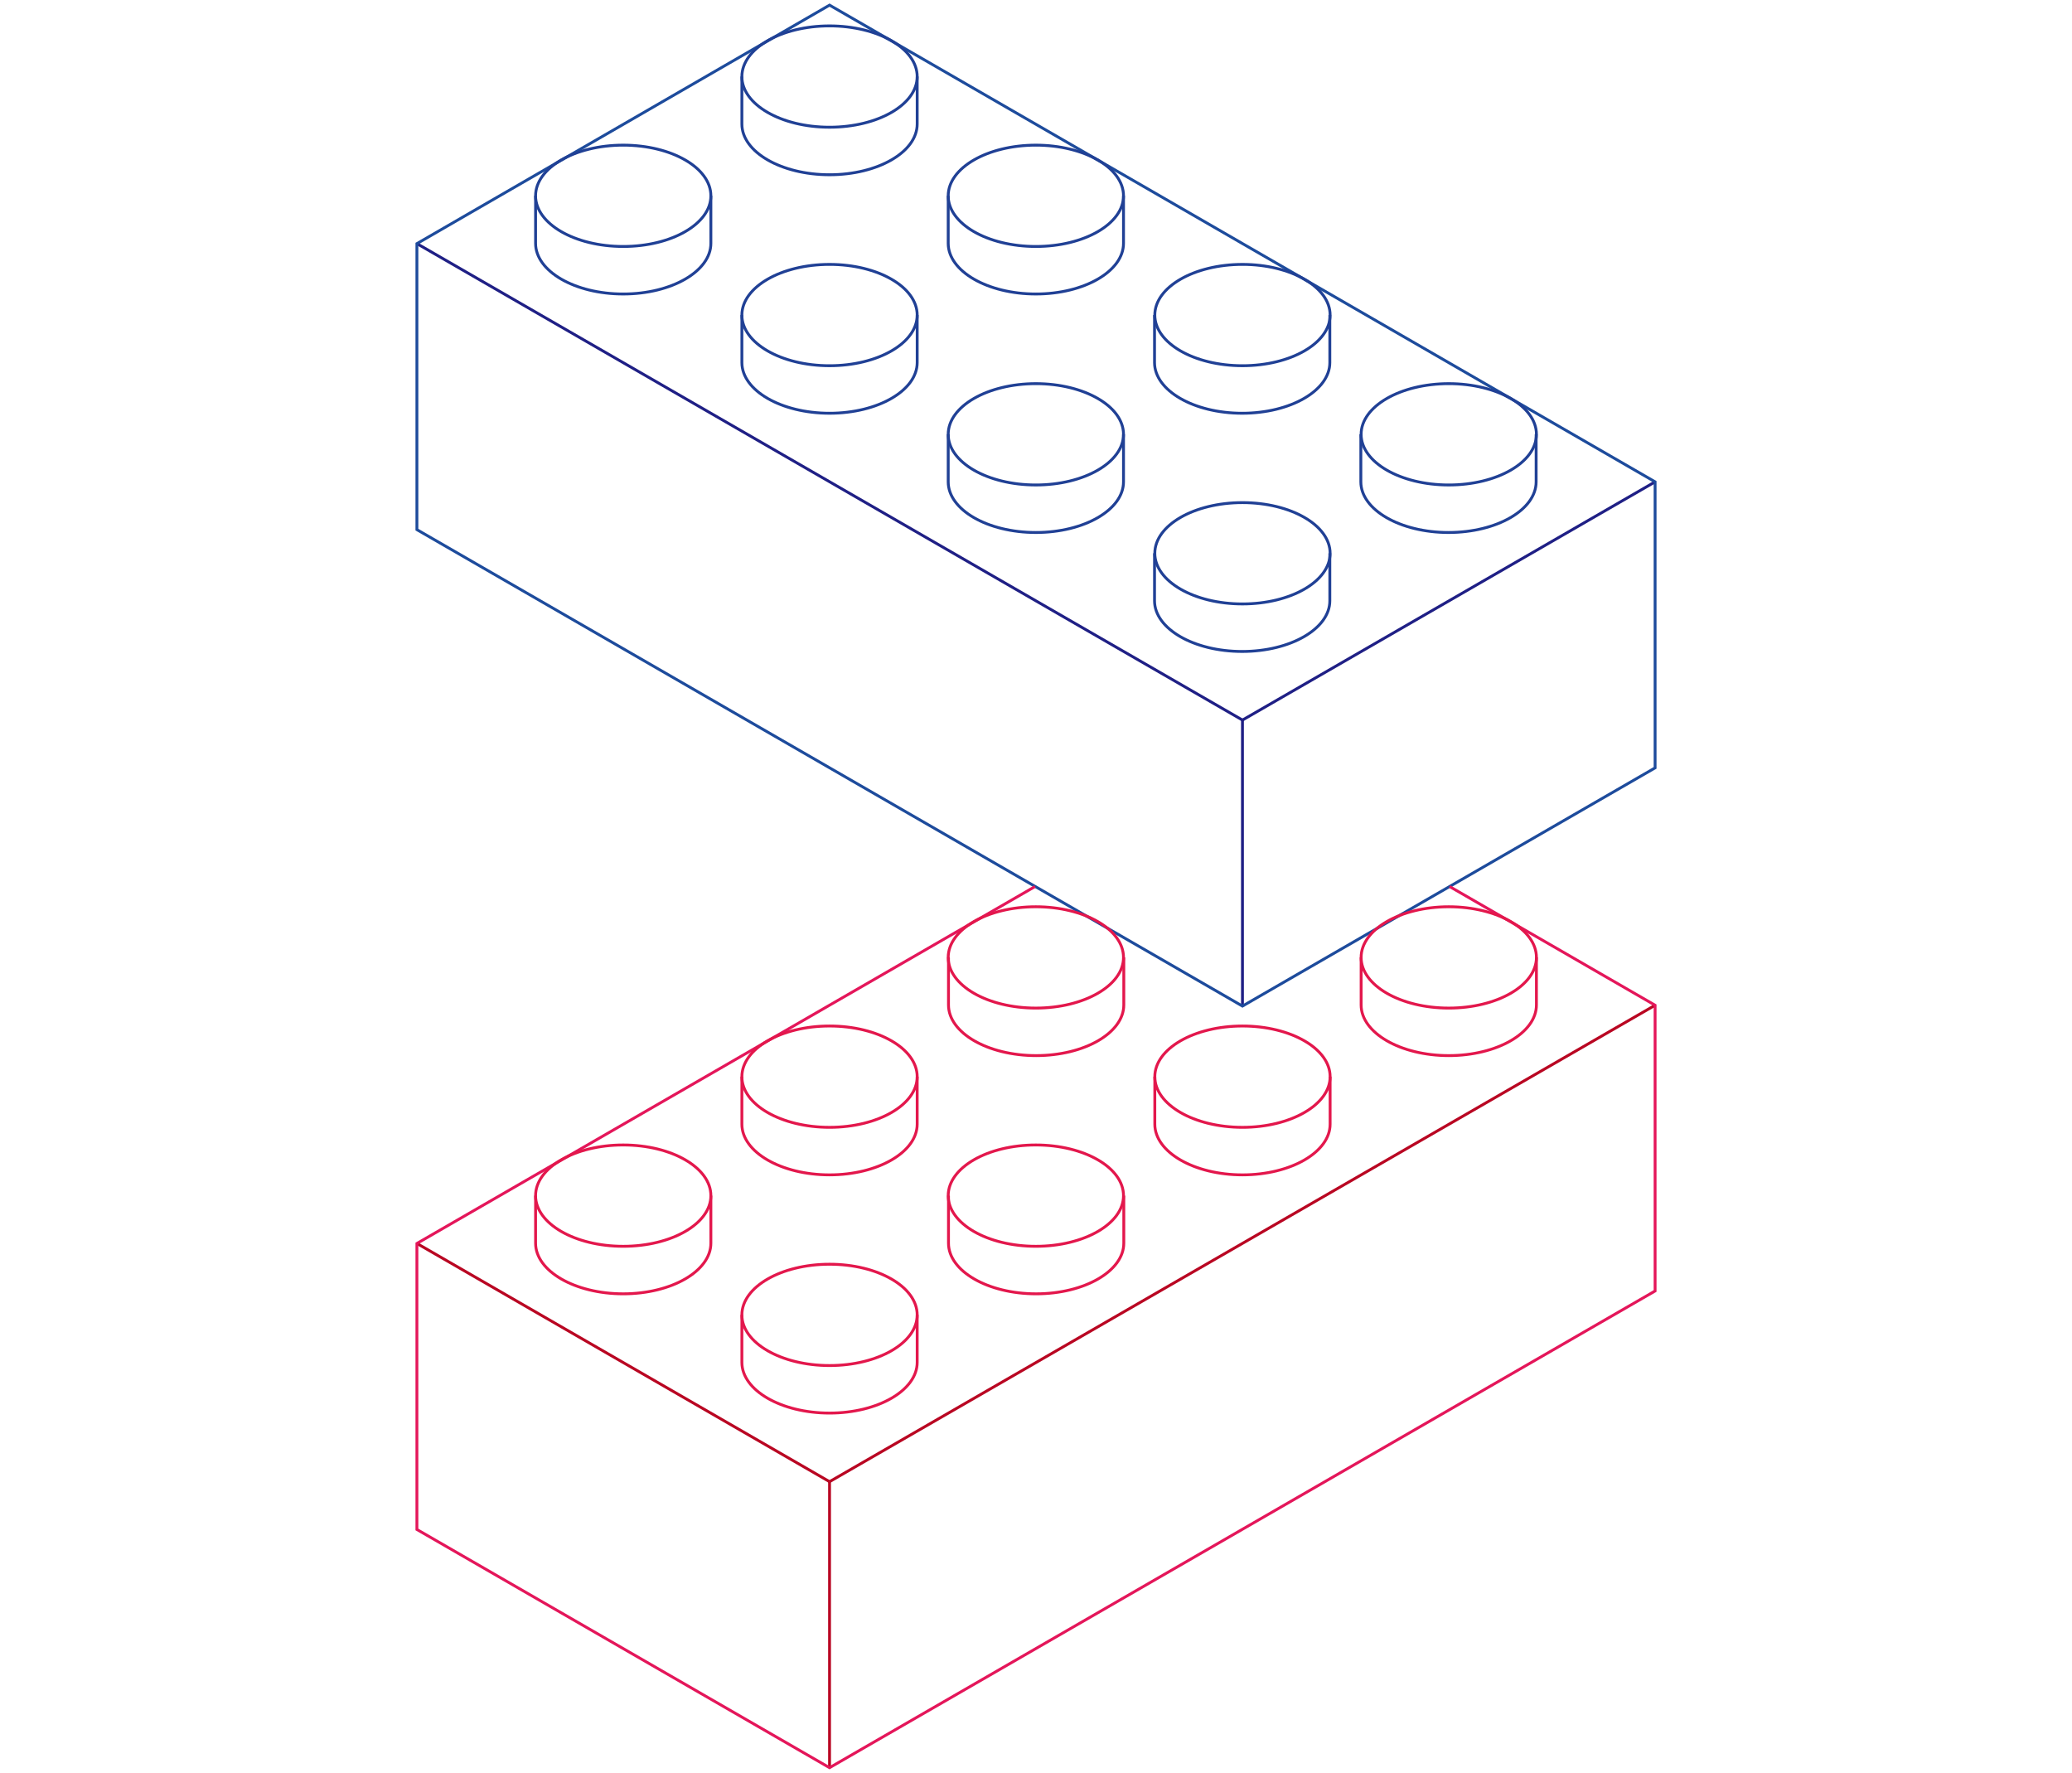 
<svg viewBox="0 0 728.1 622.9">
	<g id="Brick_80_">
		<g id="Inline_80_">

				<line fill="none" stroke="#1F1F85" x1="581.6" y1="169.3" x2="436.6" y2="253"/>

				<line fill="none" stroke="#1F1F85" x1="436.6" y1="253" x2="436.6" y2="353.5"/>

				<line fill="none" stroke="#1F1F85" x1="146.5" y1="85.6" x2="436.6" y2="253"/>
		</g>
		<g id="Outline_80_">
			<polygon fill="none" stroke="#1D4B9C" points="436.6,353.5 146.5,186.1
				146.5,85.6 291.5,1.8 581.6,169.3 581.6,269.8 			"/>
		</g>
		<g id="Studs_80_">

				<ellipse fill="none" stroke="#204095" cx="509.1" cy="152.6" rx="30.8" ry="17.8"/>
			<path fill="none" stroke="#204095" d="M539.8,152.6v16.7
				c0,9.8-13.8,17.8-30.8,17.8c-17,0-30.8-8-30.8-17.8v-16.7"/>

				<ellipse fill="none" stroke="#204095" cx="436.6" cy="110.7" rx="30.8" ry="17.8"/>
			<path fill="none" stroke="#204095" d="M467.3,110.7v16.7
				c0,9.8-13.8,17.8-30.8,17.8c-17,0-30.8-8-30.8-17.8v-16.7"/>

				<ellipse fill="none" stroke="#204095" cx="364" cy="68.8" rx="30.8" ry="17.8"/>
			<path fill="none" stroke="#204095" d="M394.8,68.8v16.7
				c0,9.8-13.8,17.8-30.8,17.8c-17,0-30.8-8-30.8-17.8V68.8"/>

				<ellipse fill="none" stroke="#204095" cx="291.5" cy="26.9" rx="30.8" ry="17.8"/>
			<path fill="none" stroke="#204095" d="M322.3,26.9v16.7
				c0,9.8-13.8,17.8-30.8,17.8s-30.8-8-30.8-17.8V26.9"/>

				<ellipse fill="none" stroke="#204095" cx="436.6" cy="194.4" rx="30.8" ry="17.8"/>
			<path fill="none" stroke="#204095" d="M467.3,194.4v16.7
				c0,9.8-13.8,17.8-30.8,17.8c-17,0-30.8-8-30.8-17.8v-16.7"/>

				<ellipse fill="none" stroke="#204095" cx="364" cy="152.6" rx="30.8" ry="17.8"/>
			<path fill="none" stroke="#204095" d="M394.8,152.6v16.7
				c0,9.8-13.8,17.8-30.8,17.8c-17,0-30.8-8-30.8-17.8v-16.7"/>

				<ellipse fill="none" stroke="#204095" cx="291.5" cy="110.7" rx="30.8" ry="17.8"/>
			<path fill="none" stroke="#204095" d="M322.3,110.7v16.7
				c0,9.8-13.8,17.8-30.8,17.8s-30.8-8-30.8-17.8v-16.7"/>

				<ellipse fill="none" stroke="#204095" cx="219" cy="68.8" rx="30.8" ry="17.8"/>
			<path fill="none" stroke="#204095" d="M249.8,68.8v16.7
				c0,9.8-13.8,17.8-30.8,17.8s-30.8-8-30.8-17.8V68.8"/>
		</g>
	</g>
	<g id="Brick_56_">
		<g id="Inline_56_">

				<line fill="none" stroke="#B90622" x1="146.5" y1="436.9" x2="291.5" y2="520.6"/>

				<line fill="none" stroke="#B90622" x1="291.5" y1="520.6" x2="291.5" y2="621.1"/>

				<line fill="none" stroke="#B90622" x1="581.6" y1="353.2" x2="291.5" y2="520.6"/>
		</g>
		<g id="Outline_56_">
			<polyline fill="none" stroke="#E4165A" points="363.7,311.5 146.5,436.9
				146.5,537.4 291.5,621.1 581.6,453.6 581.6,353.2 509.4,311.5 			"/>
		</g>
		<g id="Studs_56_">

				<ellipse fill="none" stroke="#E3174C" cx="219" cy="420.1" rx="30.8" ry="17.8"/>
			<path fill="none" stroke="#E3174C" d="M188.2,420.1v16.7
				c0,9.8,13.8,17.8,30.8,17.8s30.8-8,30.8-17.8v-16.7"/>

				<ellipse fill="none" stroke="#E3174C" cx="291.5" cy="378.3" rx="30.8" ry="17.8"/>
			<path fill="none" stroke="#E3174C" d="M260.7,378.3V395
				c0,9.8,13.8,17.8,30.8,17.8s30.8-8,30.8-17.8v-16.7"/>

				<ellipse fill="none" stroke="#E3174C" cx="364" cy="336.4" rx="30.8" ry="17.8"/>
			<path fill="none" stroke="#E3174C" d="M333.3,336.4v16.7
				c0,9.8,13.8,17.8,30.8,17.8c17,0,30.8-8,30.8-17.8v-16.7"/>

				<ellipse fill="none" stroke="#E3174C" cx="291.5" cy="462" rx="30.8" ry="17.8"/>
			<path fill="none" stroke="#E3174C" d="M260.7,462v16.7
				c0,9.8,13.8,17.8,30.8,17.8s30.8-8,30.8-17.8V462"/>

				<ellipse fill="none" stroke="#E3174C" cx="364" cy="420.1" rx="30.8" ry="17.8"/>
			<path fill="none" stroke="#E3174C" d="M333.3,420.1v16.7
				c0,9.8,13.8,17.8,30.8,17.8c17,0,30.8-8,30.8-17.8v-16.7"/>

				<ellipse fill="none" stroke="#E3174C" cx="436.6" cy="378.3" rx="30.8" ry="17.8"/>
			<path fill="none" stroke="#E3174C" d="M405.8,378.3V395
				c0,9.8,13.8,17.8,30.8,17.8c17,0,30.8-8,30.8-17.8v-16.7"/>

				<ellipse fill="none" stroke="#E3174C" cx="509.1" cy="336.4" rx="30.8" ry="17.8"/>
			<path fill="none" stroke="#E3174C" d="M478.3,336.4v16.7
				c0,9.8,13.8,17.8,30.8,17.8c17,0,30.8-8,30.8-17.8v-16.7"/>
		</g>
	</g>
</svg>
